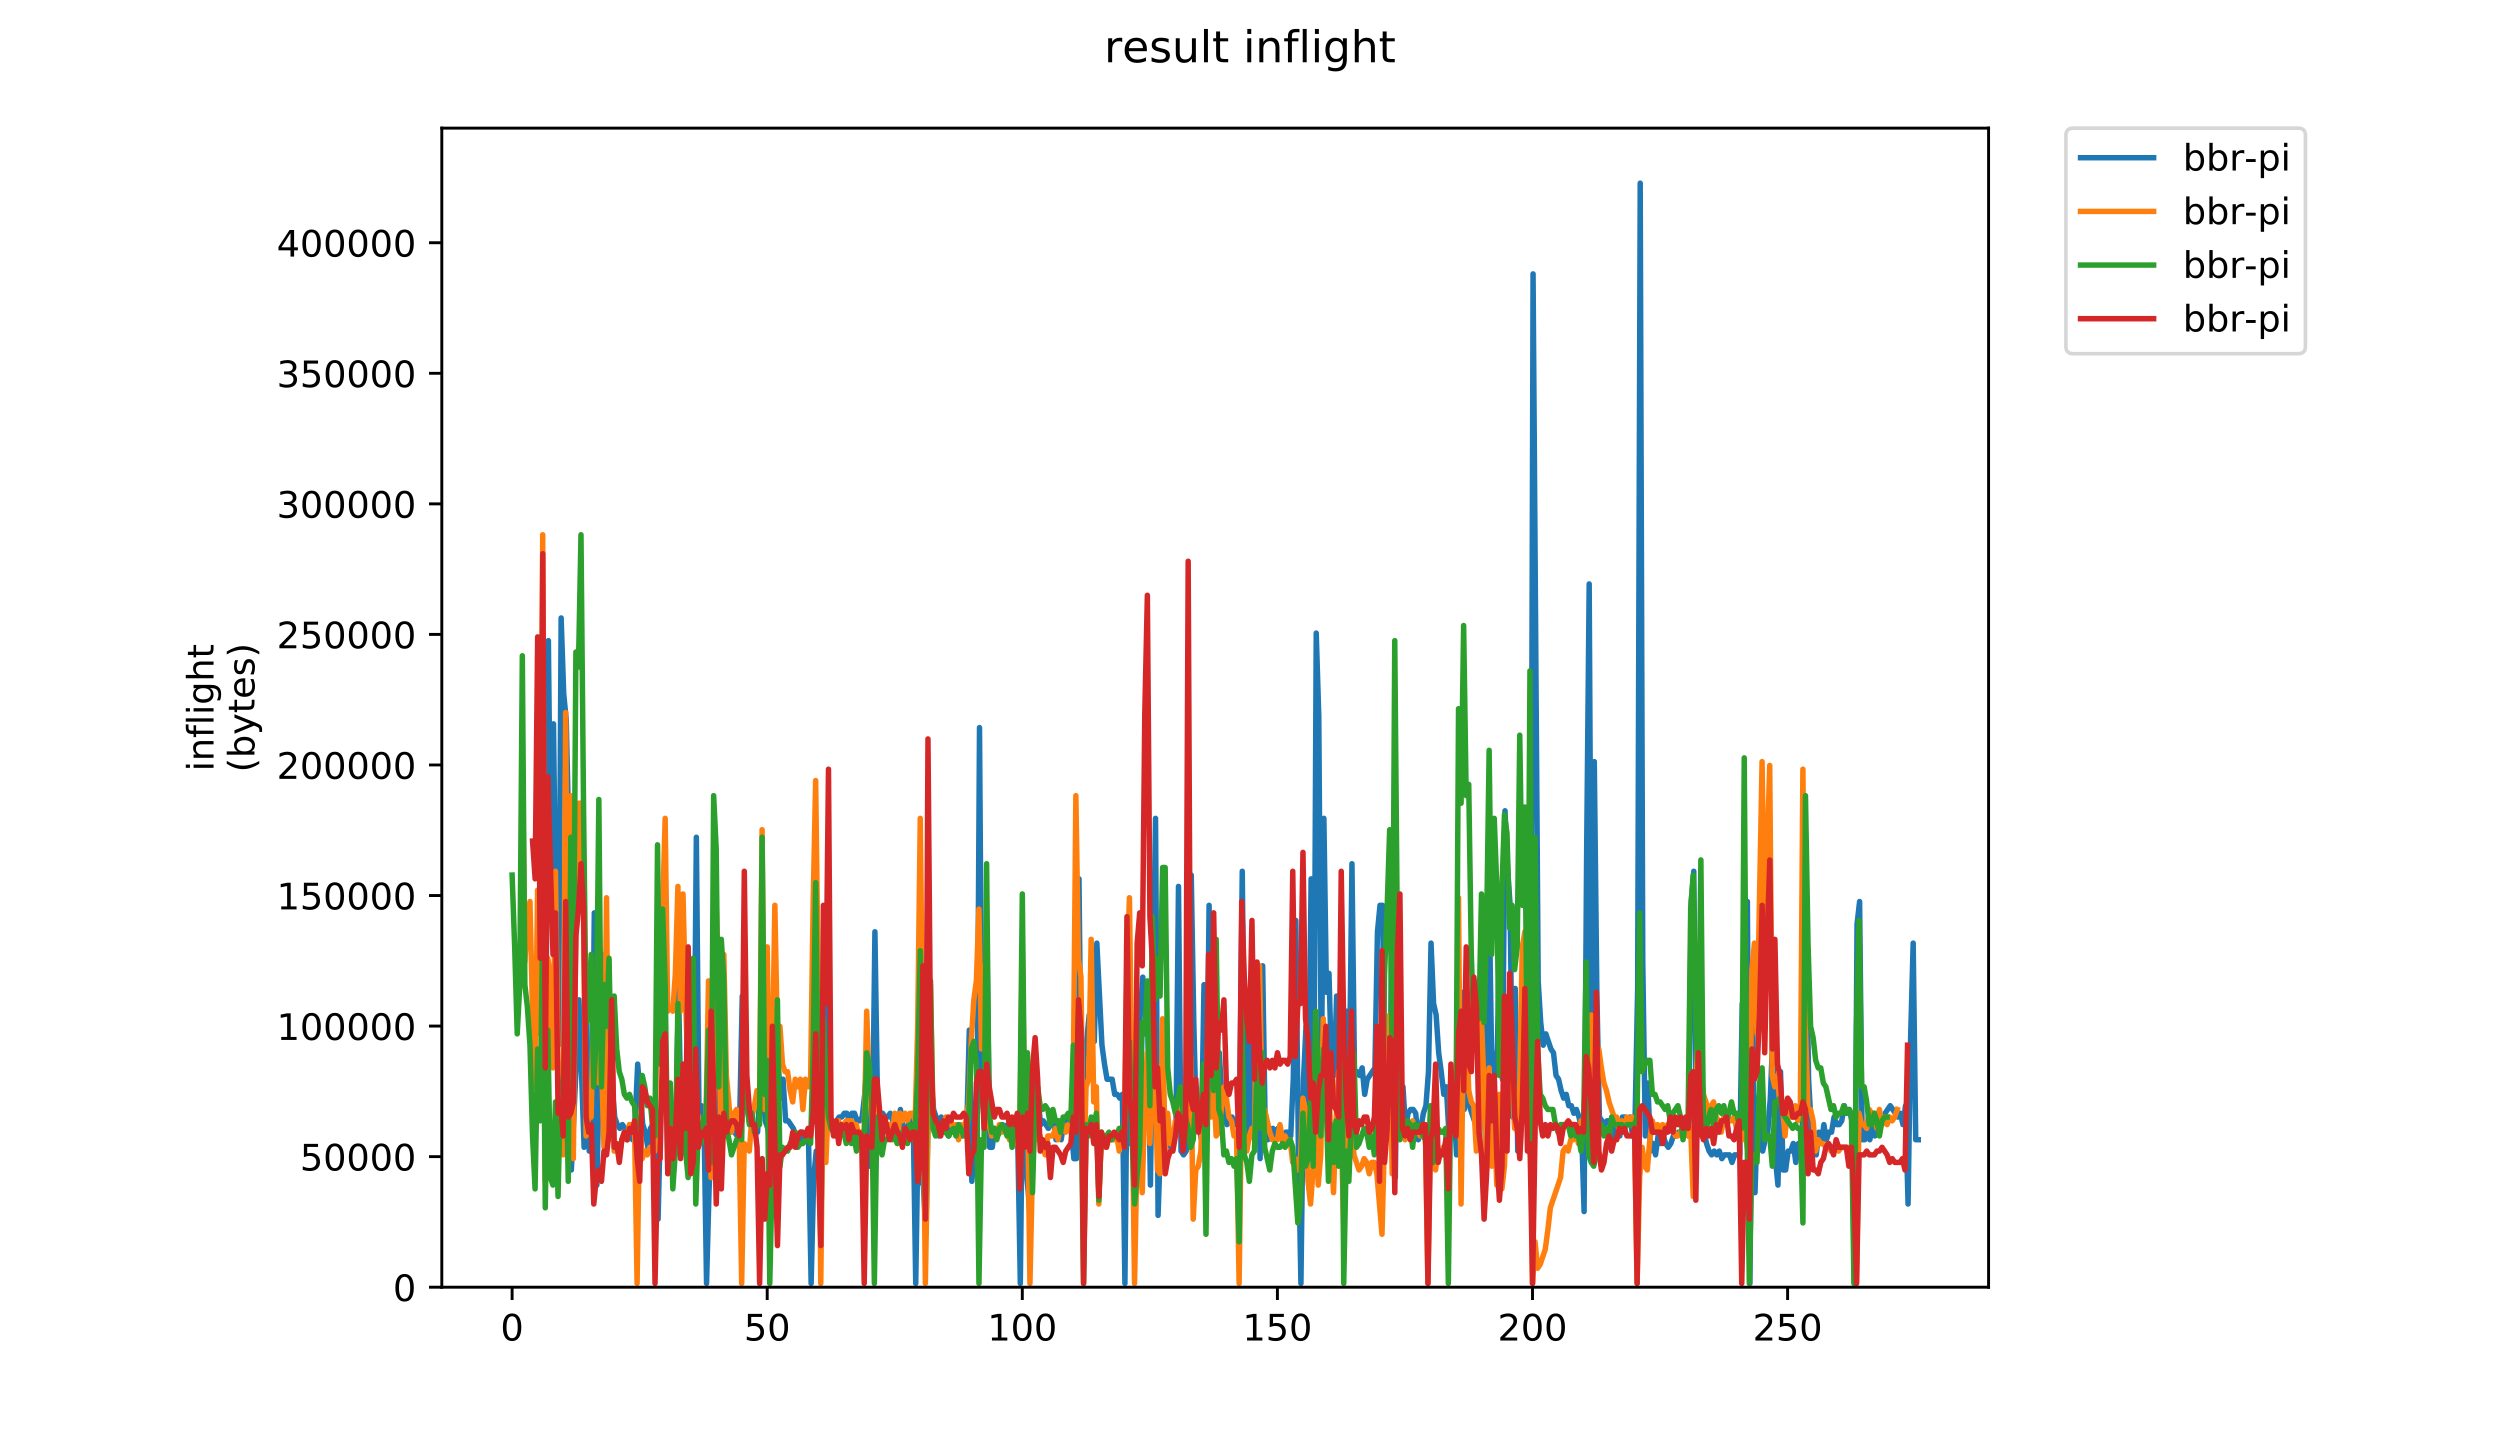 <?xml version="1.0" encoding="utf-8" standalone="no"?>
<!DOCTYPE svg PUBLIC "-//W3C//DTD SVG 1.1//EN"
  "http://www.w3.org/Graphics/SVG/1.1/DTD/svg11.dtd">
<!-- Created with matplotlib (https://matplotlib.org/) -->
<svg height="396pt" version="1.1" viewBox="0 0 684 396" width="684pt" xmlns="http://www.w3.org/2000/svg" xmlns:xlink="http://www.w3.org/1999/xlink">
 <defs>
  <style type="text/css">
*{stroke-linecap:butt;stroke-linejoin:round;}
  </style>
 </defs>
 <g id="figure_1">
  <g id="patch_1">
   <path d="M 0 396 
L 684 396 
L 684 0 
L 0 0 
z
" style="fill:#ffffff;"/>
  </g>
  <g id="axes_1">
   <g id="patch_2">
    <path d="M 120.879 352.174 
L 544.074 352.174 
L 544.074 35.062 
L 120.879 35.062 
z
" style="fill:#ffffff;"/>
   </g>
   <g id="matplotlib.axis_1">
    <g id="xtick_1">
     <g id="line2d_1">
      <defs>
       <path d="M 0 0 
L 0 3.5 
" id="m6fe6a25161" style="stroke:#000000;stroke-width:0.8;"/>
      </defs>
      <g>
       <use style="stroke:#000000;stroke-width:0.8;" x="140.112" xlink:href="#m6fe6a25161" y="352.174"/>
      </g>
     </g>
     <g id="text_1">
      <!-- 0 -->
      <defs>
       <path d="M 31.781 66.406 
Q 24.172 66.406 20.328 58.906 
Q 16.5 51.422 16.5 36.375 
Q 16.5 21.391 20.328 13.891 
Q 24.172 6.391 31.781 6.391 
Q 39.453 6.391 43.281 13.891 
Q 47.125 21.391 47.125 36.375 
Q 47.125 51.422 43.281 58.906 
Q 39.453 66.406 31.781 66.406 
z
M 31.781 74.219 
Q 44.047 74.219 50.516 64.516 
Q 56.984 54.828 56.984 36.375 
Q 56.984 17.969 50.516 8.266 
Q 44.047 -1.422 31.781 -1.422 
Q 19.531 -1.422 13.062 8.266 
Q 6.594 17.969 6.594 36.375 
Q 6.594 54.828 13.062 64.516 
Q 19.531 74.219 31.781 74.219 
z
" id="DejaVuSans-48"/>
      </defs>
      <g transform="translate(136.931 366.773)scale(0.1 -0.1)">
       <use xlink:href="#DejaVuSans-48"/>
      </g>
     </g>
    </g>
    <g id="xtick_2">
     <g id="line2d_2">
      <g>
       <use style="stroke:#000000;stroke-width:0.8;" x="209.907" xlink:href="#m6fe6a25161" y="352.174"/>
      </g>
     </g>
     <g id="text_2">
      <!-- 50 -->
      <defs>
       <path d="M 10.797 72.906 
L 49.516 72.906 
L 49.516 64.594 
L 19.828 64.594 
L 19.828 46.734 
Q 21.969 47.469 24.109 47.828 
Q 26.266 48.188 28.422 48.188 
Q 40.625 48.188 47.75 41.5 
Q 54.891 34.812 54.891 23.391 
Q 54.891 11.625 47.562 5.094 
Q 40.234 -1.422 26.906 -1.422 
Q 22.312 -1.422 17.547 -0.641 
Q 12.797 0.141 7.719 1.703 
L 7.719 11.625 
Q 12.109 9.234 16.797 8.062 
Q 21.484 6.891 26.703 6.891 
Q 35.156 6.891 40.078 11.328 
Q 45.016 15.766 45.016 23.391 
Q 45.016 31 40.078 35.438 
Q 35.156 39.891 26.703 39.891 
Q 22.75 39.891 18.812 39.016 
Q 14.891 38.141 10.797 36.281 
z
" id="DejaVuSans-53"/>
      </defs>
      <g transform="translate(203.545 366.773)scale(0.1 -0.1)">
       <use xlink:href="#DejaVuSans-53"/>
       <use x="63.623" xlink:href="#DejaVuSans-48"/>
      </g>
     </g>
    </g>
    <g id="xtick_3">
     <g id="line2d_3">
      <g>
       <use style="stroke:#000000;stroke-width:0.8;" x="279.702" xlink:href="#m6fe6a25161" y="352.174"/>
      </g>
     </g>
     <g id="text_3">
      <!-- 100 -->
      <defs>
       <path d="M 12.406 8.297 
L 28.516 8.297 
L 28.516 63.922 
L 10.984 60.406 
L 10.984 69.391 
L 28.422 72.906 
L 38.281 72.906 
L 38.281 8.297 
L 54.391 8.297 
L 54.391 0 
L 12.406 0 
z
" id="DejaVuSans-49"/>
      </defs>
      <g transform="translate(270.158 366.773)scale(0.1 -0.1)">
       <use xlink:href="#DejaVuSans-49"/>
       <use x="63.623" xlink:href="#DejaVuSans-48"/>
       <use x="127.246" xlink:href="#DejaVuSans-48"/>
      </g>
     </g>
    </g>
    <g id="xtick_4">
     <g id="line2d_4">
      <g>
       <use style="stroke:#000000;stroke-width:0.8;" x="349.497" xlink:href="#m6fe6a25161" y="352.174"/>
      </g>
     </g>
     <g id="text_4">
      <!-- 150 -->
      <g transform="translate(339.953 366.773)scale(0.1 -0.1)">
       <use xlink:href="#DejaVuSans-49"/>
       <use x="63.623" xlink:href="#DejaVuSans-53"/>
       <use x="127.246" xlink:href="#DejaVuSans-48"/>
      </g>
     </g>
    </g>
    <g id="xtick_5">
     <g id="line2d_5">
      <g>
       <use style="stroke:#000000;stroke-width:0.8;" x="419.292" xlink:href="#m6fe6a25161" y="352.174"/>
      </g>
     </g>
     <g id="text_5">
      <!-- 200 -->
      <defs>
       <path d="M 19.188 8.297 
L 53.609 8.297 
L 53.609 0 
L 7.328 0 
L 7.328 8.297 
Q 12.938 14.109 22.625 23.891 
Q 32.328 33.688 34.812 36.531 
Q 39.547 41.844 41.422 45.531 
Q 43.312 49.219 43.312 52.781 
Q 43.312 58.594 39.234 62.25 
Q 35.156 65.922 28.609 65.922 
Q 23.969 65.922 18.812 64.312 
Q 13.672 62.703 7.812 59.422 
L 7.812 69.391 
Q 13.766 71.781 18.938 73 
Q 24.125 74.219 28.422 74.219 
Q 39.75 74.219 46.484 68.547 
Q 53.219 62.891 53.219 53.422 
Q 53.219 48.922 51.531 44.891 
Q 49.859 40.875 45.406 35.406 
Q 44.188 33.984 37.641 27.219 
Q 31.109 20.453 19.188 8.297 
z
" id="DejaVuSans-50"/>
      </defs>
      <g transform="translate(409.748 366.773)scale(0.1 -0.1)">
       <use xlink:href="#DejaVuSans-50"/>
       <use x="63.623" xlink:href="#DejaVuSans-48"/>
       <use x="127.246" xlink:href="#DejaVuSans-48"/>
      </g>
     </g>
    </g>
    <g id="xtick_6">
     <g id="line2d_6">
      <g>
       <use style="stroke:#000000;stroke-width:0.8;" x="489.087" xlink:href="#m6fe6a25161" y="352.174"/>
      </g>
     </g>
     <g id="text_6">
      <!-- 250 -->
      <g transform="translate(479.544 366.773)scale(0.1 -0.1)">
       <use xlink:href="#DejaVuSans-50"/>
       <use x="63.623" xlink:href="#DejaVuSans-53"/>
       <use x="127.246" xlink:href="#DejaVuSans-48"/>
      </g>
     </g>
    </g>
   </g>
   <g id="matplotlib.axis_2">
    <g id="ytick_1">
     <g id="line2d_7">
      <defs>
       <path d="M 0 0 
L -3.5 0 
" id="m94013be657" style="stroke:#000000;stroke-width:0.8;"/>
      </defs>
      <g>
       <use style="stroke:#000000;stroke-width:0.8;" x="120.879" xlink:href="#m94013be657" y="352.174"/>
      </g>
     </g>
     <g id="text_7">
      <!-- 0 -->
      <g transform="translate(107.516 355.973)scale(0.1 -0.1)">
       <use xlink:href="#DejaVuSans-48"/>
      </g>
     </g>
    </g>
    <g id="ytick_2">
     <g id="line2d_8">
      <g>
       <use style="stroke:#000000;stroke-width:0.8;" x="120.879" xlink:href="#m94013be657" y="316.454"/>
      </g>
     </g>
     <g id="text_8">
      <!-- 50000 -->
      <g transform="translate(82.066 320.253)scale(0.1 -0.1)">
       <use xlink:href="#DejaVuSans-53"/>
       <use x="63.623" xlink:href="#DejaVuSans-48"/>
       <use x="127.246" xlink:href="#DejaVuSans-48"/>
       <use x="190.869" xlink:href="#DejaVuSans-48"/>
       <use x="254.492" xlink:href="#DejaVuSans-48"/>
      </g>
     </g>
    </g>
    <g id="ytick_3">
     <g id="line2d_9">
      <g>
       <use style="stroke:#000000;stroke-width:0.8;" x="120.879" xlink:href="#m94013be657" y="280.734"/>
      </g>
     </g>
     <g id="text_9">
      <!-- 100000 -->
      <g transform="translate(75.704 284.533)scale(0.1 -0.1)">
       <use xlink:href="#DejaVuSans-49"/>
       <use x="63.623" xlink:href="#DejaVuSans-48"/>
       <use x="127.246" xlink:href="#DejaVuSans-48"/>
       <use x="190.869" xlink:href="#DejaVuSans-48"/>
       <use x="254.492" xlink:href="#DejaVuSans-48"/>
       <use x="318.115" xlink:href="#DejaVuSans-48"/>
      </g>
     </g>
    </g>
    <g id="ytick_4">
     <g id="line2d_10">
      <g>
       <use style="stroke:#000000;stroke-width:0.8;" x="120.879" xlink:href="#m94013be657" y="245.014"/>
      </g>
     </g>
     <g id="text_10">
      <!-- 150000 -->
      <g transform="translate(75.704 248.813)scale(0.1 -0.1)">
       <use xlink:href="#DejaVuSans-49"/>
       <use x="63.623" xlink:href="#DejaVuSans-53"/>
       <use x="127.246" xlink:href="#DejaVuSans-48"/>
       <use x="190.869" xlink:href="#DejaVuSans-48"/>
       <use x="254.492" xlink:href="#DejaVuSans-48"/>
       <use x="318.115" xlink:href="#DejaVuSans-48"/>
      </g>
     </g>
    </g>
    <g id="ytick_5">
     <g id="line2d_11">
      <g>
       <use style="stroke:#000000;stroke-width:0.8;" x="120.879" xlink:href="#m94013be657" y="209.294"/>
      </g>
     </g>
     <g id="text_11">
      <!-- 200000 -->
      <g transform="translate(75.704 213.093)scale(0.1 -0.1)">
       <use xlink:href="#DejaVuSans-50"/>
       <use x="63.623" xlink:href="#DejaVuSans-48"/>
       <use x="127.246" xlink:href="#DejaVuSans-48"/>
       <use x="190.869" xlink:href="#DejaVuSans-48"/>
       <use x="254.492" xlink:href="#DejaVuSans-48"/>
       <use x="318.115" xlink:href="#DejaVuSans-48"/>
      </g>
     </g>
    </g>
    <g id="ytick_6">
     <g id="line2d_12">
      <g>
       <use style="stroke:#000000;stroke-width:0.8;" x="120.879" xlink:href="#m94013be657" y="173.574"/>
      </g>
     </g>
     <g id="text_12">
      <!-- 250000 -->
      <g transform="translate(75.704 177.373)scale(0.1 -0.1)">
       <use xlink:href="#DejaVuSans-50"/>
       <use x="63.623" xlink:href="#DejaVuSans-53"/>
       <use x="127.246" xlink:href="#DejaVuSans-48"/>
       <use x="190.869" xlink:href="#DejaVuSans-48"/>
       <use x="254.492" xlink:href="#DejaVuSans-48"/>
       <use x="318.115" xlink:href="#DejaVuSans-48"/>
      </g>
     </g>
    </g>
    <g id="ytick_7">
     <g id="line2d_13">
      <g>
       <use style="stroke:#000000;stroke-width:0.8;" x="120.879" xlink:href="#m94013be657" y="137.854"/>
      </g>
     </g>
     <g id="text_13">
      <!-- 300000 -->
      <defs>
       <path d="M 40.578 39.312 
Q 47.656 37.797 51.625 33 
Q 55.609 28.219 55.609 21.188 
Q 55.609 10.406 48.188 4.484 
Q 40.766 -1.422 27.094 -1.422 
Q 22.516 -1.422 17.656 -0.516 
Q 12.797 0.391 7.625 2.203 
L 7.625 11.719 
Q 11.719 9.328 16.594 8.109 
Q 21.484 6.891 26.812 6.891 
Q 36.078 6.891 40.938 10.547 
Q 45.797 14.203 45.797 21.188 
Q 45.797 27.641 41.281 31.266 
Q 36.766 34.906 28.719 34.906 
L 20.219 34.906 
L 20.219 43.016 
L 29.109 43.016 
Q 36.375 43.016 40.234 45.922 
Q 44.094 48.828 44.094 54.297 
Q 44.094 59.906 40.109 62.906 
Q 36.141 65.922 28.719 65.922 
Q 24.656 65.922 20.016 65.031 
Q 15.375 64.156 9.812 62.312 
L 9.812 71.094 
Q 15.438 72.656 20.344 73.438 
Q 25.25 74.219 29.594 74.219 
Q 40.828 74.219 47.359 69.109 
Q 53.906 64.016 53.906 55.328 
Q 53.906 49.266 50.438 45.094 
Q 46.969 40.922 40.578 39.312 
z
" id="DejaVuSans-51"/>
      </defs>
      <g transform="translate(75.704 141.653)scale(0.1 -0.1)">
       <use xlink:href="#DejaVuSans-51"/>
       <use x="63.623" xlink:href="#DejaVuSans-48"/>
       <use x="127.246" xlink:href="#DejaVuSans-48"/>
       <use x="190.869" xlink:href="#DejaVuSans-48"/>
       <use x="254.492" xlink:href="#DejaVuSans-48"/>
       <use x="318.115" xlink:href="#DejaVuSans-48"/>
      </g>
     </g>
    </g>
    <g id="ytick_8">
     <g id="line2d_14">
      <g>
       <use style="stroke:#000000;stroke-width:0.8;" x="120.879" xlink:href="#m94013be657" y="102.134"/>
      </g>
     </g>
     <g id="text_14">
      <!-- 350000 -->
      <g transform="translate(75.704 105.933)scale(0.1 -0.1)">
       <use xlink:href="#DejaVuSans-51"/>
       <use x="63.623" xlink:href="#DejaVuSans-53"/>
       <use x="127.246" xlink:href="#DejaVuSans-48"/>
       <use x="190.869" xlink:href="#DejaVuSans-48"/>
       <use x="254.492" xlink:href="#DejaVuSans-48"/>
       <use x="318.115" xlink:href="#DejaVuSans-48"/>
      </g>
     </g>
    </g>
    <g id="ytick_9">
     <g id="line2d_15">
      <g>
       <use style="stroke:#000000;stroke-width:0.8;" x="120.879" xlink:href="#m94013be657" y="66.414"/>
      </g>
     </g>
     <g id="text_15">
      <!-- 400000 -->
      <defs>
       <path d="M 37.797 64.312 
L 12.891 25.391 
L 37.797 25.391 
z
M 35.203 72.906 
L 47.609 72.906 
L 47.609 25.391 
L 58.016 25.391 
L 58.016 17.188 
L 47.609 17.188 
L 47.609 0 
L 37.797 0 
L 37.797 17.188 
L 4.891 17.188 
L 4.891 26.703 
z
" id="DejaVuSans-52"/>
      </defs>
      <g transform="translate(75.704 70.213)scale(0.1 -0.1)">
       <use xlink:href="#DejaVuSans-52"/>
       <use x="63.623" xlink:href="#DejaVuSans-48"/>
       <use x="127.246" xlink:href="#DejaVuSans-48"/>
       <use x="190.869" xlink:href="#DejaVuSans-48"/>
       <use x="254.492" xlink:href="#DejaVuSans-48"/>
       <use x="318.115" xlink:href="#DejaVuSans-48"/>
      </g>
     </g>
    </g>
    <g id="text_16">
     <!-- inflight -->
     <defs>
      <path d="M 9.422 54.688 
L 18.406 54.688 
L 18.406 0 
L 9.422 0 
z
M 9.422 75.984 
L 18.406 75.984 
L 18.406 64.594 
L 9.422 64.594 
z
" id="DejaVuSans-105"/>
      <path d="M 54.891 33.016 
L 54.891 0 
L 45.906 0 
L 45.906 32.719 
Q 45.906 40.484 42.875 44.328 
Q 39.844 48.188 33.797 48.188 
Q 26.516 48.188 22.312 43.547 
Q 18.109 38.922 18.109 30.906 
L 18.109 0 
L 9.078 0 
L 9.078 54.688 
L 18.109 54.688 
L 18.109 46.188 
Q 21.344 51.125 25.703 53.562 
Q 30.078 56 35.797 56 
Q 45.219 56 50.047 50.172 
Q 54.891 44.344 54.891 33.016 
z
" id="DejaVuSans-110"/>
      <path d="M 37.109 75.984 
L 37.109 68.5 
L 28.516 68.5 
Q 23.688 68.5 21.797 66.547 
Q 19.922 64.594 19.922 59.516 
L 19.922 54.688 
L 34.719 54.688 
L 34.719 47.703 
L 19.922 47.703 
L 19.922 0 
L 10.891 0 
L 10.891 47.703 
L 2.297 47.703 
L 2.297 54.688 
L 10.891 54.688 
L 10.891 58.5 
Q 10.891 67.625 15.141 71.797 
Q 19.391 75.984 28.609 75.984 
z
" id="DejaVuSans-102"/>
      <path d="M 9.422 75.984 
L 18.406 75.984 
L 18.406 0 
L 9.422 0 
z
" id="DejaVuSans-108"/>
      <path d="M 45.406 27.984 
Q 45.406 37.75 41.375 43.109 
Q 37.359 48.484 30.078 48.484 
Q 22.859 48.484 18.828 43.109 
Q 14.797 37.75 14.797 27.984 
Q 14.797 18.266 18.828 12.891 
Q 22.859 7.516 30.078 7.516 
Q 37.359 7.516 41.375 12.891 
Q 45.406 18.266 45.406 27.984 
z
M 54.391 6.781 
Q 54.391 -7.172 48.188 -13.984 
Q 42 -20.797 29.203 -20.797 
Q 24.469 -20.797 20.266 -20.094 
Q 16.062 -19.391 12.109 -17.922 
L 12.109 -9.188 
Q 16.062 -11.328 19.922 -12.344 
Q 23.781 -13.375 27.781 -13.375 
Q 36.625 -13.375 41.016 -8.766 
Q 45.406 -4.156 45.406 5.172 
L 45.406 9.625 
Q 42.625 4.781 38.281 2.391 
Q 33.938 0 27.875 0 
Q 17.828 0 11.672 7.656 
Q 5.516 15.328 5.516 27.984 
Q 5.516 40.672 11.672 48.328 
Q 17.828 56 27.875 56 
Q 33.938 56 38.281 53.609 
Q 42.625 51.219 45.406 46.391 
L 45.406 54.688 
L 54.391 54.688 
z
" id="DejaVuSans-103"/>
      <path d="M 54.891 33.016 
L 54.891 0 
L 45.906 0 
L 45.906 32.719 
Q 45.906 40.484 42.875 44.328 
Q 39.844 48.188 33.797 48.188 
Q 26.516 48.188 22.312 43.547 
Q 18.109 38.922 18.109 30.906 
L 18.109 0 
L 9.078 0 
L 9.078 75.984 
L 18.109 75.984 
L 18.109 46.188 
Q 21.344 51.125 25.703 53.562 
Q 30.078 56 35.797 56 
Q 45.219 56 50.047 50.172 
Q 54.891 44.344 54.891 33.016 
z
" id="DejaVuSans-104"/>
      <path d="M 18.312 70.219 
L 18.312 54.688 
L 36.812 54.688 
L 36.812 47.703 
L 18.312 47.703 
L 18.312 18.016 
Q 18.312 11.328 20.141 9.422 
Q 21.969 7.516 27.594 7.516 
L 36.812 7.516 
L 36.812 0 
L 27.594 0 
Q 17.188 0 13.234 3.875 
Q 9.281 7.766 9.281 18.016 
L 9.281 47.703 
L 2.688 47.703 
L 2.688 54.688 
L 9.281 54.688 
L 9.281 70.219 
z
" id="DejaVuSans-116"/>
     </defs>
     <g transform="translate(58.426 211.018)rotate(-90)scale(0.1 -0.1)">
      <use xlink:href="#DejaVuSans-105"/>
      <use x="27.783" xlink:href="#DejaVuSans-110"/>
      <use x="91.162" xlink:href="#DejaVuSans-102"/>
      <use x="126.367" xlink:href="#DejaVuSans-108"/>
      <use x="154.15" xlink:href="#DejaVuSans-105"/>
      <use x="181.934" xlink:href="#DejaVuSans-103"/>
      <use x="245.41" xlink:href="#DejaVuSans-104"/>
      <use x="308.789" xlink:href="#DejaVuSans-116"/>
     </g>
     <!-- (bytes) -->
     <defs>
      <path d="M 31 75.875 
Q 24.469 64.656 21.281 53.656 
Q 18.109 42.672 18.109 31.391 
Q 18.109 20.125 21.312 9.062 
Q 24.516 -2 31 -13.188 
L 23.188 -13.188 
Q 15.875 -1.703 12.234 9.375 
Q 8.594 20.453 8.594 31.391 
Q 8.594 42.281 12.203 53.312 
Q 15.828 64.359 23.188 75.875 
z
" id="DejaVuSans-40"/>
      <path d="M 48.688 27.297 
Q 48.688 37.203 44.609 42.844 
Q 40.531 48.484 33.406 48.484 
Q 26.266 48.484 22.188 42.844 
Q 18.109 37.203 18.109 27.297 
Q 18.109 17.391 22.188 11.75 
Q 26.266 6.109 33.406 6.109 
Q 40.531 6.109 44.609 11.75 
Q 48.688 17.391 48.688 27.297 
z
M 18.109 46.391 
Q 20.953 51.266 25.266 53.625 
Q 29.594 56 35.594 56 
Q 45.562 56 51.781 48.094 
Q 58.016 40.188 58.016 27.297 
Q 58.016 14.406 51.781 6.484 
Q 45.562 -1.422 35.594 -1.422 
Q 29.594 -1.422 25.266 0.953 
Q 20.953 3.328 18.109 8.203 
L 18.109 0 
L 9.078 0 
L 9.078 75.984 
L 18.109 75.984 
z
" id="DejaVuSans-98"/>
      <path d="M 32.172 -5.078 
Q 28.375 -14.844 24.75 -17.812 
Q 21.141 -20.797 15.094 -20.797 
L 7.906 -20.797 
L 7.906 -13.281 
L 13.188 -13.281 
Q 16.891 -13.281 18.938 -11.516 
Q 21 -9.766 23.484 -3.219 
L 25.094 0.875 
L 2.984 54.688 
L 12.5 54.688 
L 29.594 11.922 
L 46.688 54.688 
L 56.203 54.688 
z
" id="DejaVuSans-121"/>
      <path d="M 56.203 29.594 
L 56.203 25.203 
L 14.891 25.203 
Q 15.484 15.922 20.484 11.062 
Q 25.484 6.203 34.422 6.203 
Q 39.594 6.203 44.453 7.469 
Q 49.312 8.734 54.109 11.281 
L 54.109 2.781 
Q 49.266 0.734 44.188 -0.344 
Q 39.109 -1.422 33.891 -1.422 
Q 20.797 -1.422 13.156 6.188 
Q 5.516 13.812 5.516 26.812 
Q 5.516 40.234 12.766 48.109 
Q 20.016 56 32.328 56 
Q 43.359 56 49.781 48.891 
Q 56.203 41.797 56.203 29.594 
z
M 47.219 32.234 
Q 47.125 39.594 43.094 43.984 
Q 39.062 48.391 32.422 48.391 
Q 24.906 48.391 20.391 44.141 
Q 15.875 39.891 15.188 32.172 
z
" id="DejaVuSans-101"/>
      <path d="M 44.281 53.078 
L 44.281 44.578 
Q 40.484 46.531 36.375 47.5 
Q 32.281 48.484 27.875 48.484 
Q 21.188 48.484 17.844 46.438 
Q 14.5 44.391 14.5 40.281 
Q 14.5 37.156 16.891 35.375 
Q 19.281 33.594 26.516 31.984 
L 29.594 31.297 
Q 39.156 29.25 43.188 25.516 
Q 47.219 21.781 47.219 15.094 
Q 47.219 7.469 41.188 3.016 
Q 35.156 -1.422 24.609 -1.422 
Q 20.219 -1.422 15.453 -0.562 
Q 10.688 0.297 5.422 2 
L 5.422 11.281 
Q 10.406 8.688 15.234 7.391 
Q 20.062 6.109 24.812 6.109 
Q 31.156 6.109 34.562 8.281 
Q 37.984 10.453 37.984 14.406 
Q 37.984 18.062 35.516 20.016 
Q 33.062 21.969 24.703 23.781 
L 21.578 24.516 
Q 13.234 26.266 9.516 29.906 
Q 5.812 33.547 5.812 39.891 
Q 5.812 47.609 11.281 51.797 
Q 16.75 56 26.812 56 
Q 31.781 56 36.172 55.266 
Q 40.578 54.547 44.281 53.078 
z
" id="DejaVuSans-115"/>
      <path d="M 8.016 75.875 
L 15.828 75.875 
Q 23.141 64.359 26.781 53.312 
Q 30.422 42.281 30.422 31.391 
Q 30.422 20.453 26.781 9.375 
Q 23.141 -1.703 15.828 -13.188 
L 8.016 -13.188 
Q 14.5 -2 17.703 9.062 
Q 20.906 20.125 20.906 31.391 
Q 20.906 42.672 17.703 53.656 
Q 14.5 64.656 8.016 75.875 
z
" id="DejaVuSans-41"/>
     </defs>
     <g transform="translate(69.624 211.295)rotate(-90)scale(0.1 -0.1)">
      <use xlink:href="#DejaVuSans-40"/>
      <use x="39.014" xlink:href="#DejaVuSans-98"/>
      <use x="102.49" xlink:href="#DejaVuSans-121"/>
      <use x="161.67" xlink:href="#DejaVuSans-116"/>
      <use x="200.879" xlink:href="#DejaVuSans-101"/>
      <use x="262.402" xlink:href="#DejaVuSans-115"/>
      <use x="314.502" xlink:href="#DejaVuSans-41"/>
     </g>
    </g>
   </g>
   <g id="line2d_16">
    <path clip-path="url(#p7f3b2f03f3)" d="M 148.642 178.386 
L 149.34 280.797 
L 150.038 175.283 
L 150.736 242.522 
L 151.434 198.041 
L 152.132 255.97 
L 152.83 285.969 
L 153.528 169.076 
L 154.226 189.765 
L 154.924 197.006 
L 155.622 228.04 
L 156.32 320.106 
L 157.716 290.107 
L 158.414 273.556 
L 159.81 313.899 
L 160.507 276.659 
L 161.205 314.934 
L 161.903 314.934 
L 162.601 249.763 
L 163.299 324.244 
L 164.695 261.142 
L 165.393 310.796 
L 166.091 308.727 
L 166.789 307.693 
L 167.487 297.348 
L 168.185 305.624 
L 168.883 307.693 
L 169.581 308.727 
L 170.279 307.693 
L 170.977 308.727 
L 171.675 311.83 
L 172.373 308.727 
L 173.071 311.83 
L 173.769 306.658 
L 174.466 291.141 
L 175.862 307.693 
L 176.56 309.762 
L 177.258 313.899 
L 177.956 308.727 
L 178.654 307.693 
L 179.352 319.072 
L 180.05 333.554 
L 180.748 304.589 
L 181.446 292.176 
L 182.842 308.727 
L 183.54 307.693 
L 184.238 313.899 
L 184.936 309.762 
L 185.634 270.452 
L 186.332 306.658 
L 187.03 301.486 
L 188.425 305.624 
L 189.123 290.107 
L 189.821 308.727 
L 190.519 229.074 
L 191.217 302.52 
L 191.915 302.52 
L 192.613 306.658 
L 193.311 351.14 
L 194.009 325.278 
L 194.707 310.796 
L 195.405 293.21 
L 196.103 318.037 
L 196.801 303.555 
L 197.499 266.315 
L 198.197 301.486 
L 198.895 310.796 
L 200.291 306.658 
L 200.989 309.762 
L 201.687 310.796 
L 202.385 305.624 
L 203.082 272.521 
L 203.78 301.486 
L 204.478 303.555 
L 205.176 307.693 
L 205.874 307.693 
L 206.572 309.762 
L 207.27 309.762 
L 207.968 298.383 
L 208.666 296.314 
L 209.364 306.658 
L 210.062 308.727 
L 210.76 312.865 
L 211.458 310.796 
L 212.156 280.797 
L 213.552 300.452 
L 214.25 295.279 
L 214.948 306.658 
L 215.646 306.658 
L 217.041 308.727 
L 218.437 312.865 
L 219.135 309.762 
L 219.833 311.83 
L 220.531 311.83 
L 221.229 312.865 
L 221.927 351.14 
L 222.625 322.175 
L 223.323 314.934 
L 224.021 320.106 
L 224.719 328.382 
L 226.115 258.039 
L 226.813 307.693 
L 228.209 307.693 
L 229.605 305.624 
L 230.303 305.624 
L 231 304.589 
L 231.698 304.589 
L 232.396 306.658 
L 233.094 304.589 
L 233.792 304.589 
L 234.49 306.658 
L 235.188 306.658 
L 235.886 305.624 
L 236.584 299.417 
L 237.282 290.107 
L 237.98 319.072 
L 238.678 312.865 
L 239.376 254.936 
L 240.074 300.452 
L 240.772 305.624 
L 241.47 304.589 
L 242.168 305.624 
L 242.866 305.624 
L 243.564 304.589 
L 244.262 306.658 
L 244.96 306.658 
L 245.657 307.693 
L 246.355 303.555 
L 247.053 308.727 
L 247.751 310.796 
L 248.449 307.693 
L 249.147 305.624 
L 249.845 305.624 
L 250.543 351.14 
L 251.241 306.658 
L 251.939 323.209 
L 252.637 324.244 
L 253.335 337.692 
L 254.033 298.383 
L 254.731 296.314 
L 255.429 303.555 
L 256.127 305.624 
L 256.825 310.796 
L 257.523 305.624 
L 258.221 307.693 
L 258.919 307.693 
L 259.616 310.796 
L 260.314 307.693 
L 261.012 308.727 
L 262.408 308.727 
L 263.106 310.796 
L 263.804 308.727 
L 264.502 308.727 
L 265.2 281.831 
L 265.898 323.209 
L 266.596 313.899 
L 267.294 314.934 
L 267.992 199.075 
L 268.69 299.417 
L 269.388 307.693 
L 270.086 263.211 
L 270.784 313.899 
L 271.482 313.899 
L 272.18 308.727 
L 272.878 310.796 
L 273.575 309.762 
L 274.273 307.693 
L 274.971 308.727 
L 275.669 307.693 
L 276.367 309.762 
L 277.763 307.693 
L 278.461 311.83 
L 279.159 351.14 
L 279.857 287.004 
L 280.555 318.037 
L 281.253 325.278 
L 281.951 334.588 
L 282.649 295.279 
L 284.045 301.486 
L 284.743 307.693 
L 285.441 306.658 
L 286.837 308.727 
L 287.535 306.658 
L 288.232 306.658 
L 288.93 311.83 
L 289.628 306.658 
L 290.326 311.83 
L 291.024 307.693 
L 291.722 306.658 
L 292.42 307.693 
L 293.118 309.762 
L 293.816 317.003 
L 294.514 317.003 
L 295.212 240.453 
L 295.91 306.658 
L 296.608 289.073 
L 297.306 284.935 
L 298.004 277.694 
L 298.702 281.831 
L 299.4 284.935 
L 300.098 258.039 
L 301.494 285.969 
L 302.191 291.141 
L 302.889 295.279 
L 304.285 295.279 
L 304.983 299.417 
L 305.681 299.417 
L 306.379 300.452 
L 307.077 299.417 
L 307.775 351.14 
L 308.473 280.797 
L 309.171 312.865 
L 309.869 308.727 
L 310.567 322.175 
L 311.265 292.176 
L 311.963 277.694 
L 312.661 267.349 
L 313.359 276.659 
L 314.057 282.866 
L 314.755 324.244 
L 316.15 223.902 
L 316.848 332.52 
L 317.546 311.83 
L 318.244 303.555 
L 318.942 308.727 
L 319.64 312.865 
L 320.338 313.899 
L 321.036 309.762 
L 321.734 309.762 
L 322.432 242.522 
L 323.13 314.934 
L 323.828 315.968 
L 324.526 314.934 
L 325.224 311.83 
L 325.922 239.419 
L 326.62 279.762 
L 327.318 307.693 
L 328.016 307.693 
L 328.714 311.83 
L 329.412 269.418 
L 330.109 311.83 
L 330.807 247.694 
L 331.505 293.21 
L 332.203 292.176 
L 332.901 304.589 
L 333.599 288.038 
L 334.297 300.452 
L 334.995 305.624 
L 335.693 307.693 
L 337.089 305.624 
L 337.787 307.693 
L 338.485 307.693 
L 339.183 302.52 
L 339.881 238.384 
L 340.579 304.589 
L 341.277 310.796 
L 341.975 274.59 
L 342.673 309.762 
L 343.371 282.866 
L 344.069 283.9 
L 344.766 317.003 
L 345.464 264.246 
L 346.162 308.727 
L 346.86 311.83 
L 347.558 309.762 
L 348.256 308.727 
L 348.954 310.796 
L 349.652 308.727 
L 350.35 309.762 
L 351.048 312.865 
L 351.746 309.762 
L 352.444 309.762 
L 353.142 310.796 
L 353.84 295.279 
L 354.538 251.832 
L 355.236 313.899 
L 355.934 351.14 
L 356.632 295.279 
L 357.33 280.797 
L 358.028 302.52 
L 358.725 240.453 
L 359.423 313.899 
L 360.121 173.214 
L 360.819 195.972 
L 361.517 294.245 
L 362.215 223.902 
L 362.913 271.487 
L 363.611 266.315 
L 364.309 292.176 
L 365.007 294.245 
L 365.705 272.521 
L 366.403 287.004 
L 367.101 266.315 
L 367.799 294.245 
L 368.497 276.659 
L 369.195 295.279 
L 369.893 236.315 
L 370.591 293.21 
L 371.289 293.21 
L 371.987 294.245 
L 372.684 292.176 
L 373.382 299.417 
L 374.08 295.279 
L 376.174 292.176 
L 376.872 254.936 
L 377.57 247.694 
L 378.268 247.694 
L 378.966 303.555 
L 379.664 292.176 
L 380.362 290.107 
L 381.06 240.453 
L 381.758 322.175 
L 382.456 267.349 
L 383.154 302.52 
L 383.852 297.348 
L 384.55 308.727 
L 385.248 304.589 
L 385.946 303.555 
L 386.644 303.555 
L 387.341 304.589 
L 388.039 311.83 
L 388.737 308.727 
L 389.435 304.589 
L 390.133 302.52 
L 390.831 293.21 
L 391.529 258.039 
L 392.227 274.59 
L 392.925 277.694 
L 393.623 288.038 
L 394.321 293.21 
L 395.019 299.417 
L 395.717 297.348 
L 396.415 309.762 
L 397.113 309.762 
L 397.811 302.52 
L 398.509 315.968 
L 399.207 276.659 
L 399.905 271.487 
L 400.603 303.555 
L 401.3 291.141 
L 401.998 302.52 
L 404.092 308.727 
L 404.79 313.899 
L 405.488 284.935 
L 406.186 270.452 
L 406.884 295.279 
L 407.582 254.936 
L 408.28 300.452 
L 409.676 287.004 
L 410.374 250.798 
L 411.072 295.279 
L 411.77 221.833 
L 412.468 237.35 
L 413.166 247.694 
L 413.864 305.624 
L 414.562 270.452 
L 415.259 314.934 
L 415.957 312.865 
L 416.655 283.9 
L 417.353 280.797 
L 418.051 265.28 
L 418.749 315.968 
L 419.447 74.941 
L 420.843 268.383 
L 421.541 279.762 
L 422.239 285.969 
L 422.937 282.866 
L 424.333 287.004 
L 425.031 288.038 
L 425.729 294.245 
L 426.427 295.279 
L 427.125 298.383 
L 427.823 300.452 
L 428.521 299.417 
L 429.219 302.52 
L 429.916 302.52 
L 430.614 304.589 
L 431.312 303.555 
L 432.01 305.624 
L 432.708 308.727 
L 433.406 331.485 
L 434.104 233.212 
L 434.802 159.766 
L 435.5 290.107 
L 436.198 208.385 
L 436.896 271.487 
L 437.594 305.624 
L 438.99 307.693 
L 439.688 306.658 
L 440.386 306.658 
L 441.084 311.83 
L 441.782 307.693 
L 442.48 308.727 
L 443.178 310.796 
L 443.875 305.624 
L 444.573 305.624 
L 445.271 307.693 
L 445.969 305.624 
L 446.667 310.796 
L 447.365 305.624 
L 448.063 270.452 
L 448.761 50.114 
L 449.459 263.211 
L 450.157 310.796 
L 450.855 296.314 
L 451.553 314.934 
L 452.251 312.865 
L 452.949 315.968 
L 453.647 310.796 
L 454.345 312.865 
L 455.043 310.796 
L 455.741 312.865 
L 456.439 313.899 
L 457.137 312.865 
L 457.834 310.796 
L 458.532 310.796 
L 459.23 309.762 
L 461.324 309.762 
L 462.022 310.796 
L 462.72 246.66 
L 463.418 238.384 
L 464.116 310.796 
L 464.814 261.142 
L 465.512 305.624 
L 466.21 309.762 
L 466.908 312.865 
L 467.606 314.934 
L 468.304 315.968 
L 469.002 314.934 
L 469.7 315.968 
L 470.398 314.934 
L 471.096 317.003 
L 471.793 315.968 
L 473.189 315.968 
L 473.887 318.037 
L 474.585 315.968 
L 475.981 315.968 
L 476.679 274.59 
L 477.377 274.59 
L 478.075 246.66 
L 478.773 351.14 
L 479.471 273.556 
L 480.169 326.313 
L 480.867 303.555 
L 481.565 298.383 
L 482.263 314.934 
L 482.961 311.83 
L 483.659 309.762 
L 484.357 300.452 
L 485.055 282.866 
L 485.753 317.003 
L 486.45 324.244 
L 487.148 293.21 
L 487.846 320.106 
L 488.544 320.106 
L 489.242 314.934 
L 489.94 314.934 
L 490.638 312.865 
L 491.336 318.037 
L 492.034 312.865 
L 492.732 315.968 
L 493.43 301.486 
L 494.128 249.763 
L 494.826 295.279 
L 495.524 307.693 
L 496.222 312.865 
L 496.92 315.968 
L 497.618 309.762 
L 498.316 312.865 
L 499.014 307.693 
L 499.712 311.83 
L 500.409 309.762 
L 501.107 309.762 
L 501.805 305.624 
L 502.503 307.693 
L 503.201 307.693 
L 503.899 306.658 
L 504.597 302.52 
L 505.295 304.589 
L 505.993 303.555 
L 506.691 306.658 
L 507.389 351.14 
L 508.087 252.867 
L 508.785 246.66 
L 509.483 311.83 
L 510.181 311.83 
L 510.879 308.727 
L 511.577 311.83 
L 512.275 308.727 
L 512.973 310.796 
L 513.671 304.589 
L 514.368 307.693 
L 515.066 306.658 
L 515.764 304.589 
L 517.16 302.52 
L 519.254 305.624 
L 519.952 304.589 
L 520.65 307.693 
L 521.348 302.52 
L 522.046 329.416 
L 522.744 283.9 
L 523.442 258.039 
L 524.14 311.83 
L 524.838 311.83 
L 524.838 311.83 
" style="fill:none;stroke:#1f77b4;stroke-linecap:square;stroke-width:1.5;"/>
   </g>
   <g id="line2d_17">
    <path clip-path="url(#p7f3b2f03f3)" d="M 142.9 206.316 
L 143.598 263.211 
L 144.295 251.832 
L 144.993 246.66 
L 145.691 276.659 
L 146.389 297.348 
L 147.087 243.557 
L 147.785 282.866 
L 148.483 146.318 
L 149.181 323.209 
L 149.879 262.177 
L 150.577 267.349 
L 151.275 292.176 
L 151.973 238.384 
L 152.671 290.107 
L 153.369 295.279 
L 154.067 315.968 
L 154.765 194.937 
L 155.463 296.314 
L 156.161 217.695 
L 156.859 317.003 
L 157.557 251.832 
L 158.254 219.764 
L 158.952 219.764 
L 159.65 251.832 
L 160.348 310.796 
L 161.046 305.624 
L 161.744 305.624 
L 162.442 270.452 
L 163.14 280.797 
L 163.838 296.314 
L 164.536 289.073 
L 165.234 313.899 
L 165.932 245.625 
L 166.63 311.83 
L 167.328 279.762 
L 168.026 314.934 
L 168.724 313.899 
L 169.422 315.968 
L 170.12 311.83 
L 170.818 309.762 
L 171.516 311.83 
L 172.213 307.693 
L 172.911 307.693 
L 173.609 308.727 
L 174.307 351.14 
L 175.005 305.624 
L 175.703 317.003 
L 176.401 314.934 
L 177.099 315.968 
L 177.797 313.899 
L 178.495 313.899 
L 179.193 314.934 
L 179.891 270.452 
L 180.589 274.59 
L 181.985 223.902 
L 182.683 276.659 
L 183.381 275.625 
L 184.079 276.659 
L 184.777 266.315 
L 185.475 242.522 
L 186.173 276.659 
L 186.87 244.591 
L 187.568 273.556 
L 188.266 294.245 
L 188.964 267.349 
L 189.662 306.658 
L 190.36 296.314 
L 191.058 310.796 
L 192.454 306.658 
L 193.152 306.658 
L 193.85 268.383 
L 194.548 322.175 
L 195.246 308.727 
L 195.944 247.694 
L 196.642 270.452 
L 197.34 319.072 
L 198.038 261.142 
L 198.736 294.245 
L 200.132 309.762 
L 200.829 304.589 
L 201.527 303.555 
L 202.225 309.762 
L 202.923 351.14 
L 203.621 312.865 
L 205.017 314.934 
L 205.715 305.624 
L 206.413 302.52 
L 207.111 298.383 
L 207.809 301.486 
L 208.507 227.005 
L 209.205 303.555 
L 209.903 259.073 
L 210.601 307.693 
L 211.299 292.176 
L 211.997 247.694 
L 212.695 283.9 
L 213.393 280.797 
L 214.091 291.141 
L 214.788 293.21 
L 215.486 293.21 
L 216.184 298.383 
L 216.882 301.486 
L 217.58 295.279 
L 218.278 297.348 
L 218.976 295.279 
L 219.674 303.555 
L 220.372 295.279 
L 221.07 297.348 
L 221.768 296.314 
L 222.466 247.694 
L 223.164 213.557 
L 223.862 269.418 
L 224.56 351.14 
L 225.258 291.141 
L 225.956 318.037 
L 226.654 301.486 
L 227.352 307.693 
L 228.05 307.693 
L 228.748 310.796 
L 229.445 306.658 
L 230.143 309.762 
L 230.841 307.693 
L 231.539 306.658 
L 232.935 306.658 
L 233.633 307.693 
L 234.331 307.693 
L 235.029 311.83 
L 235.727 309.762 
L 236.425 310.796 
L 237.123 276.659 
L 237.821 296.314 
L 238.519 306.658 
L 239.217 312.865 
L 239.915 298.383 
L 240.613 304.589 
L 242.009 308.727 
L 242.707 307.693 
L 243.404 307.693 
L 244.102 309.762 
L 244.8 304.589 
L 245.498 312.865 
L 246.196 304.589 
L 246.894 306.658 
L 247.592 304.589 
L 248.29 306.658 
L 248.988 304.589 
L 249.686 304.589 
L 250.384 306.658 
L 251.082 280.797 
L 251.78 223.902 
L 253.176 351.14 
L 254.572 269.418 
L 255.27 304.589 
L 255.968 309.762 
L 256.666 308.727 
L 257.363 308.727 
L 258.061 307.693 
L 258.759 305.624 
L 259.457 307.693 
L 260.155 306.658 
L 260.853 308.727 
L 261.551 307.693 
L 262.249 311.83 
L 262.947 307.693 
L 263.645 308.727 
L 264.343 306.658 
L 265.041 301.486 
L 265.739 284.935 
L 266.437 273.556 
L 267.135 268.383 
L 267.833 248.729 
L 268.531 287.004 
L 269.229 264.246 
L 269.927 301.486 
L 270.625 307.693 
L 271.323 310.796 
L 272.02 308.727 
L 272.718 310.796 
L 273.416 307.693 
L 274.114 309.762 
L 274.812 308.727 
L 275.51 309.762 
L 276.208 311.83 
L 276.906 308.727 
L 277.604 312.865 
L 278.302 309.762 
L 279 313.899 
L 279.698 260.108 
L 280.396 308.727 
L 281.094 298.383 
L 281.792 351.14 
L 282.49 319.072 
L 283.188 307.693 
L 283.886 311.83 
L 284.584 310.796 
L 285.282 313.899 
L 285.979 315.968 
L 286.677 310.796 
L 288.073 310.796 
L 288.771 308.727 
L 289.469 311.83 
L 290.167 307.693 
L 290.865 307.693 
L 291.563 309.762 
L 292.261 307.693 
L 292.959 309.762 
L 293.657 295.279 
L 294.355 217.695 
L 295.053 262.177 
L 295.751 267.349 
L 296.449 323.209 
L 297.147 297.348 
L 297.845 295.279 
L 298.543 257.004 
L 299.241 301.486 
L 299.938 297.348 
L 300.636 329.416 
L 301.334 310.796 
L 302.032 313.899 
L 302.73 311.83 
L 304.824 311.83 
L 305.522 310.796 
L 306.22 314.934 
L 306.918 308.727 
L 307.616 310.796 
L 308.314 267.349 
L 309.012 245.625 
L 310.408 351.14 
L 311.106 314.934 
L 311.804 311.83 
L 312.502 326.313 
L 313.2 301.486 
L 313.897 288.038 
L 314.595 312.865 
L 315.293 296.314 
L 315.991 293.21 
L 316.689 320.106 
L 317.387 321.141 
L 318.085 278.728 
L 318.783 314.934 
L 319.481 304.589 
L 320.179 312.865 
L 320.877 312.865 
L 321.575 306.658 
L 322.273 306.658 
L 322.971 300.452 
L 323.669 306.658 
L 324.367 303.555 
L 325.065 309.762 
L 325.763 289.073 
L 326.461 333.554 
L 327.159 320.106 
L 327.857 319.072 
L 328.554 314.934 
L 329.252 296.314 
L 329.95 301.486 
L 330.648 277.694 
L 331.346 305.624 
L 332.044 296.314 
L 332.742 310.796 
L 333.44 309.762 
L 334.836 297.348 
L 335.534 300.452 
L 336.232 305.624 
L 336.93 306.658 
L 337.628 310.796 
L 338.326 310.796 
L 339.024 351.14 
L 339.722 298.383 
L 340.42 313.899 
L 341.118 314.934 
L 341.816 310.796 
L 342.513 308.727 
L 343.211 311.83 
L 343.909 265.28 
L 344.607 264.246 
L 345.305 304.589 
L 346.003 303.555 
L 347.399 309.762 
L 348.097 311.83 
L 349.493 311.83 
L 350.191 307.693 
L 350.889 311.83 
L 351.587 310.796 
L 352.285 312.865 
L 352.983 311.83 
L 353.681 318.037 
L 354.379 317.003 
L 355.077 320.106 
L 355.775 318.037 
L 356.472 300.452 
L 357.17 303.555 
L 357.868 323.209 
L 358.566 329.416 
L 359.264 320.106 
L 359.962 298.383 
L 360.66 324.244 
L 361.358 315.968 
L 362.056 278.728 
L 362.754 298.383 
L 363.452 292.176 
L 364.15 312.865 
L 364.848 326.313 
L 365.546 306.658 
L 366.244 293.21 
L 366.942 308.727 
L 367.64 335.623 
L 368.338 304.589 
L 369.036 317.003 
L 369.734 304.589 
L 370.432 315.968 
L 371.827 320.106 
L 372.525 319.072 
L 373.223 317.003 
L 373.921 318.037 
L 374.619 321.141 
L 375.317 318.037 
L 376.015 318.037 
L 376.713 321.141 
L 378.109 337.692 
L 378.807 310.796 
L 379.505 298.383 
L 380.203 277.694 
L 380.901 321.141 
L 381.599 273.556 
L 382.297 276.659 
L 382.995 305.624 
L 383.693 306.658 
L 384.391 311.83 
L 385.088 309.762 
L 385.786 309.762 
L 386.484 306.658 
L 387.182 309.762 
L 387.88 308.727 
L 388.578 310.796 
L 389.276 307.693 
L 389.974 308.727 
L 390.672 351.14 
L 391.37 305.624 
L 392.068 304.589 
L 392.766 320.106 
L 393.464 314.934 
L 394.162 315.968 
L 394.86 313.899 
L 395.558 314.934 
L 396.256 324.244 
L 396.954 293.21 
L 397.652 305.624 
L 398.35 306.658 
L 399.047 245.625 
L 399.745 329.416 
L 400.443 278.728 
L 401.141 277.694 
L 401.839 298.383 
L 402.537 301.486 
L 403.235 302.52 
L 403.933 314.934 
L 404.631 313.899 
L 405.329 278.728 
L 406.027 297.348 
L 406.725 320.106 
L 407.423 292.176 
L 408.121 319.072 
L 408.819 304.589 
L 409.517 324.244 
L 410.215 299.417 
L 410.913 325.278 
L 411.611 319.072 
L 412.309 297.348 
L 413.007 283.9 
L 413.704 295.279 
L 414.402 308.727 
L 415.1 307.693 
L 415.798 296.314 
L 416.496 259.073 
L 417.194 254.936 
L 417.892 303.555 
L 418.59 269.418 
L 419.288 351.14 
L 419.986 339.761 
L 420.684 347.002 
L 421.382 345.967 
L 422.778 341.83 
L 423.476 336.657 
L 424.174 330.451 
L 426.966 322.175 
L 427.663 314.934 
L 428.361 313.899 
L 429.059 314.934 
L 429.757 311.83 
L 430.455 311.83 
L 431.153 308.727 
L 431.851 312.865 
L 432.549 306.658 
L 433.247 307.693 
L 433.945 294.245 
L 434.643 284.935 
L 435.341 277.694 
L 436.039 300.452 
L 436.737 299.417 
L 437.435 287.004 
L 438.133 292.176 
L 438.831 296.314 
L 439.529 298.383 
L 440.227 301.486 
L 441.622 305.624 
L 442.32 305.624 
L 443.018 309.762 
L 443.716 306.658 
L 444.414 309.762 
L 445.112 305.624 
L 445.81 307.693 
L 446.508 305.624 
L 447.206 308.727 
L 447.904 351.14 
L 448.602 322.175 
L 449.3 313.899 
L 449.998 319.072 
L 450.696 320.106 
L 451.394 311.83 
L 452.092 306.658 
L 452.79 309.762 
L 453.488 307.693 
L 454.186 309.762 
L 454.884 307.693 
L 455.582 308.727 
L 456.279 307.693 
L 456.977 307.693 
L 457.675 308.727 
L 458.373 310.796 
L 459.071 310.796 
L 459.769 309.762 
L 461.165 309.762 
L 461.863 310.796 
L 462.561 308.727 
L 463.259 327.347 
L 463.957 305.624 
L 464.655 271.487 
L 465.353 292.176 
L 466.051 299.417 
L 466.749 301.486 
L 467.447 304.589 
L 468.145 302.52 
L 468.843 301.486 
L 469.541 305.624 
L 470.238 306.658 
L 470.936 309.762 
L 471.634 305.624 
L 472.332 304.589 
L 473.03 306.658 
L 473.728 306.658 
L 474.426 305.624 
L 475.124 308.727 
L 475.822 309.762 
L 476.52 311.83 
L 477.218 309.762 
L 477.916 312.865 
L 478.614 318.037 
L 479.312 265.28 
L 480.01 258.039 
L 480.708 282.866 
L 482.104 208.385 
L 482.802 255.97 
L 484.197 209.42 
L 484.895 294.245 
L 485.593 297.348 
L 486.291 294.245 
L 486.989 301.486 
L 487.687 302.52 
L 488.385 310.796 
L 489.083 302.52 
L 489.781 305.624 
L 490.479 305.624 
L 491.177 302.52 
L 491.875 306.658 
L 492.573 303.555 
L 493.271 210.454 
L 493.969 280.797 
L 494.667 303.555 
L 495.365 303.555 
L 496.063 306.658 
L 496.761 314.934 
L 497.459 311.83 
L 498.156 312.865 
L 498.854 312.865 
L 499.552 313.899 
L 500.25 312.865 
L 500.948 314.934 
L 501.646 314.934 
L 502.344 313.899 
L 503.042 314.934 
L 503.74 313.899 
L 505.834 313.899 
L 506.532 314.934 
L 507.23 318.037 
L 507.928 351.14 
L 508.626 304.589 
L 509.324 307.693 
L 510.022 307.693 
L 510.72 308.727 
L 511.418 303.555 
L 512.116 304.589 
L 512.813 304.589 
L 513.511 308.727 
L 514.209 303.555 
L 514.907 307.693 
L 515.605 305.624 
L 516.303 307.693 
L 517.001 305.624 
L 517.699 306.658 
L 518.397 305.624 
L 519.095 303.555 
L 519.095 303.555 
" style="fill:none;stroke:#ff7f0e;stroke-linecap:square;stroke-width:1.5;"/>
   </g>
   <g id="line2d_18">
    <path clip-path="url(#p7f3b2f03f3)" d="M 140.115 239.419 
L 140.813 259.073 
L 141.511 282.866 
L 142.209 269.418 
L 142.907 179.42 
L 143.604 269.418 
L 144.302 275.625 
L 145 285.969 
L 145.698 310.796 
L 146.396 325.278 
L 147.094 287.004 
L 147.792 306.658 
L 148.49 251.832 
L 149.188 330.451 
L 149.886 281.831 
L 150.584 322.175 
L 151.282 324.244 
L 151.98 301.486 
L 152.678 327.347 
L 153.376 297.348 
L 154.074 295.279 
L 154.772 284.935 
L 155.47 323.209 
L 156.168 229.074 
L 156.866 277.694 
L 157.564 178.386 
L 158.261 182.524 
L 158.959 146.318 
L 159.657 220.799 
L 160.355 279.762 
L 161.053 278.728 
L 161.751 261.142 
L 162.449 297.348 
L 163.147 282.866 
L 163.845 218.73 
L 164.543 297.348 
L 165.241 269.418 
L 165.939 280.797 
L 166.637 262.177 
L 167.335 298.383 
L 168.033 272.521 
L 168.731 287.004 
L 169.429 293.21 
L 170.127 295.279 
L 170.825 299.417 
L 171.523 300.452 
L 172.22 299.417 
L 172.918 301.486 
L 173.616 302.52 
L 174.314 314.934 
L 175.012 317.003 
L 175.71 294.245 
L 176.408 297.348 
L 177.106 302.52 
L 177.804 300.452 
L 178.502 307.693 
L 179.2 310.796 
L 179.898 231.143 
L 180.596 291.141 
L 181.294 248.729 
L 181.992 269.418 
L 182.69 318.037 
L 183.388 296.314 
L 184.086 325.278 
L 184.784 314.934 
L 185.482 274.59 
L 186.179 315.968 
L 186.877 308.727 
L 187.575 314.934 
L 188.273 322.175 
L 188.971 269.418 
L 189.669 262.177 
L 190.367 329.416 
L 191.065 307.693 
L 191.763 312.865 
L 192.461 305.624 
L 193.159 306.658 
L 193.857 281.831 
L 194.555 318.037 
L 195.253 217.695 
L 195.951 232.178 
L 196.649 297.348 
L 197.347 257.004 
L 198.045 268.383 
L 198.743 308.727 
L 199.441 311.83 
L 200.139 315.968 
L 201.534 311.83 
L 202.232 310.796 
L 202.93 311.83 
L 203.628 263.211 
L 204.326 301.486 
L 205.024 307.693 
L 205.722 304.589 
L 206.42 309.762 
L 207.118 307.693 
L 207.816 307.693 
L 208.514 229.074 
L 209.212 299.417 
L 209.91 290.107 
L 210.608 351.14 
L 211.306 320.106 
L 212.004 313.899 
L 212.702 273.556 
L 213.4 319.072 
L 214.098 313.899 
L 214.795 314.934 
L 215.493 314.934 
L 216.191 312.865 
L 216.889 311.83 
L 217.587 309.762 
L 218.285 313.899 
L 218.983 312.865 
L 219.681 312.865 
L 221.077 310.796 
L 221.775 312.865 
L 222.473 288.038 
L 223.171 241.488 
L 223.869 301.486 
L 224.567 330.451 
L 225.265 278.728 
L 225.963 294.245 
L 226.661 305.624 
L 227.359 308.727 
L 228.057 309.762 
L 228.754 309.762 
L 229.452 310.796 
L 230.15 308.727 
L 230.848 309.762 
L 231.546 312.865 
L 232.244 311.83 
L 232.942 312.865 
L 233.64 310.796 
L 234.338 314.934 
L 235.036 310.796 
L 235.734 310.796 
L 236.432 311.83 
L 237.13 288.038 
L 237.828 291.141 
L 238.526 302.52 
L 239.224 351.14 
L 239.922 305.624 
L 240.62 309.762 
L 241.318 315.968 
L 242.016 311.83 
L 242.714 311.83 
L 243.411 309.762 
L 244.109 311.83 
L 244.807 310.796 
L 245.505 312.865 
L 246.203 311.83 
L 246.901 309.762 
L 247.599 309.762 
L 248.297 312.865 
L 248.995 307.693 
L 249.693 311.83 
L 250.391 309.762 
L 251.089 294.245 
L 251.787 260.108 
L 253.183 328.382 
L 253.881 283.9 
L 254.579 268.383 
L 255.277 308.727 
L 255.975 310.796 
L 256.673 308.727 
L 257.37 308.727 
L 258.068 309.762 
L 258.766 309.762 
L 259.464 310.796 
L 260.86 308.727 
L 261.558 310.796 
L 262.256 307.693 
L 262.954 308.727 
L 263.652 310.796 
L 264.35 309.762 
L 265.048 305.624 
L 265.746 287.004 
L 266.444 284.935 
L 267.142 291.141 
L 267.84 351.14 
L 268.538 311.83 
L 269.236 313.899 
L 269.934 236.315 
L 270.632 304.589 
L 271.329 309.762 
L 272.027 308.727 
L 272.725 311.83 
L 273.423 308.727 
L 274.121 307.693 
L 274.819 308.727 
L 275.517 310.796 
L 276.215 307.693 
L 276.913 313.899 
L 277.611 306.658 
L 278.309 308.727 
L 279.007 308.727 
L 279.705 244.591 
L 280.403 311.83 
L 281.101 288.038 
L 281.799 300.452 
L 282.497 326.313 
L 283.195 300.452 
L 283.893 297.348 
L 284.591 302.52 
L 285.288 303.555 
L 285.986 302.52 
L 286.684 303.555 
L 287.382 307.693 
L 288.08 303.555 
L 288.778 306.658 
L 289.476 306.658 
L 290.174 309.762 
L 290.872 305.624 
L 291.57 305.624 
L 292.268 304.589 
L 292.966 306.658 
L 293.664 285.969 
L 294.362 300.452 
L 295.06 277.694 
L 295.758 297.348 
L 296.456 351.14 
L 297.154 307.693 
L 297.852 310.796 
L 298.55 305.624 
L 299.248 309.762 
L 299.945 304.589 
L 300.643 328.382 
L 301.341 309.762 
L 302.039 312.865 
L 302.737 310.796 
L 303.435 309.762 
L 304.133 311.83 
L 304.831 310.796 
L 305.529 310.796 
L 306.227 308.727 
L 306.925 309.762 
L 307.623 307.693 
L 308.321 297.348 
L 309.019 284.935 
L 309.717 310.796 
L 310.415 329.416 
L 311.811 313.899 
L 312.509 279.762 
L 313.207 282.866 
L 313.904 268.383 
L 314.602 302.52 
L 315.3 250.798 
L 315.998 273.556 
L 316.696 262.177 
L 317.394 272.521 
L 318.092 237.35 
L 318.79 237.35 
L 319.488 292.176 
L 320.186 299.417 
L 320.884 301.486 
L 321.582 304.589 
L 322.28 300.452 
L 322.978 297.348 
L 323.676 304.589 
L 324.374 305.624 
L 325.072 308.727 
L 325.77 313.899 
L 326.468 311.83 
L 327.166 300.452 
L 327.863 303.555 
L 328.561 305.624 
L 329.259 291.141 
L 329.957 337.692 
L 330.655 283.9 
L 331.353 280.797 
L 332.051 298.383 
L 332.749 257.004 
L 333.447 303.555 
L 334.145 305.624 
L 334.843 315.968 
L 335.541 314.934 
L 336.239 318.037 
L 336.937 317.003 
L 337.635 319.072 
L 338.333 317.003 
L 339.031 339.761 
L 339.729 270.452 
L 340.427 315.968 
L 341.125 318.037 
L 341.823 323.209 
L 342.52 315.968 
L 343.218 314.934 
L 343.916 292.176 
L 344.614 308.727 
L 345.312 288.038 
L 346.01 313.899 
L 347.406 320.106 
L 348.104 314.934 
L 348.802 312.865 
L 349.5 313.899 
L 350.198 313.899 
L 350.896 312.865 
L 351.594 313.899 
L 352.99 311.83 
L 353.688 313.899 
L 355.084 334.588 
L 355.782 329.416 
L 356.479 304.589 
L 357.177 319.072 
L 357.875 317.003 
L 358.573 301.486 
L 359.271 319.072 
L 359.969 276.659 
L 360.667 295.279 
L 361.365 310.796 
L 362.063 287.004 
L 362.761 298.383 
L 363.459 323.209 
L 364.157 307.693 
L 364.855 318.037 
L 365.553 306.658 
L 366.251 319.072 
L 366.949 259.073 
L 367.647 351.14 
L 368.345 314.934 
L 369.043 323.209 
L 370.438 288.038 
L 371.136 313.899 
L 371.834 312.865 
L 373.23 308.727 
L 373.928 309.762 
L 374.626 313.899 
L 375.324 310.796 
L 376.022 315.968 
L 376.72 300.452 
L 377.418 309.762 
L 378.116 315.968 
L 378.814 266.315 
L 379.512 248.729 
L 380.21 227.005 
L 380.908 293.21 
L 381.606 175.283 
L 382.304 254.936 
L 383.002 311.83 
L 383.7 305.624 
L 384.398 307.693 
L 385.095 306.658 
L 385.793 307.693 
L 386.491 313.899 
L 387.189 307.693 
L 387.887 308.727 
L 388.585 307.693 
L 389.283 310.796 
L 389.981 311.83 
L 390.679 324.244 
L 391.377 302.52 
L 392.075 318.037 
L 392.773 311.83 
L 393.471 308.727 
L 394.169 309.762 
L 394.867 309.762 
L 395.565 308.727 
L 396.263 351.14 
L 396.961 297.348 
L 397.659 307.693 
L 398.357 307.693 
L 399.054 193.903 
L 399.752 219.764 
L 400.45 171.145 
L 401.148 217.695 
L 401.846 214.592 
L 402.544 261.142 
L 403.242 280.797 
L 403.94 274.59 
L 404.638 278.728 
L 405.336 244.591 
L 406.034 279.762 
L 406.732 253.901 
L 407.43 205.282 
L 408.128 261.142 
L 408.826 223.902 
L 409.524 242.522 
L 410.222 294.245 
L 410.92 243.557 
L 411.618 222.868 
L 412.316 228.04 
L 413.013 253.901 
L 413.711 247.694 
L 414.409 265.28 
L 415.107 259.073 
L 415.805 201.144 
L 416.503 247.694 
L 417.201 220.799 
L 417.899 297.348 
L 418.597 183.558 
L 419.295 331.485 
L 419.993 229.074 
L 420.691 287.004 
L 421.389 299.417 
L 422.087 300.452 
L 422.785 302.52 
L 423.483 303.555 
L 424.879 303.555 
L 425.577 307.693 
L 426.275 309.762 
L 426.972 307.693 
L 429.066 307.693 
L 429.764 310.796 
L 430.462 307.693 
L 431.16 310.796 
L 431.858 310.796 
L 432.556 314.934 
L 433.254 309.762 
L 433.952 263.211 
L 434.65 315.968 
L 435.348 318.037 
L 436.046 319.072 
L 436.744 315.968 
L 437.442 308.727 
L 438.14 307.693 
L 438.838 310.796 
L 439.536 308.727 
L 440.234 311.83 
L 440.932 305.624 
L 441.629 307.693 
L 443.723 307.693 
L 444.421 308.727 
L 445.119 307.693 
L 447.213 307.693 
L 447.911 305.624 
L 448.609 249.763 
L 449.307 293.21 
L 450.005 291.141 
L 450.703 290.107 
L 451.401 290.107 
L 452.099 299.417 
L 452.797 299.417 
L 453.495 301.486 
L 454.193 301.486 
L 455.588 303.555 
L 456.286 302.52 
L 456.984 306.658 
L 457.682 304.589 
L 459.078 302.52 
L 459.776 305.624 
L 460.474 311.83 
L 461.172 306.658 
L 461.87 305.624 
L 462.568 248.729 
L 463.266 239.419 
L 463.964 280.797 
L 464.662 294.245 
L 465.36 235.281 
L 466.058 308.727 
L 466.756 309.762 
L 467.454 305.624 
L 468.152 303.555 
L 468.85 308.727 
L 469.547 303.555 
L 470.245 302.52 
L 470.943 304.589 
L 471.641 302.52 
L 472.339 306.658 
L 473.037 304.589 
L 473.735 301.486 
L 474.433 304.589 
L 475.131 304.589 
L 475.829 307.693 
L 476.527 308.727 
L 477.225 207.351 
L 477.923 305.624 
L 478.621 351.14 
L 479.319 315.968 
L 480.017 315.968 
L 480.715 318.037 
L 481.413 296.314 
L 482.111 292.176 
L 482.809 311.83 
L 483.507 310.796 
L 484.204 310.796 
L 484.902 319.072 
L 485.6 301.486 
L 486.298 301.486 
L 486.996 300.452 
L 487.694 304.589 
L 490.486 308.727 
L 491.184 307.693 
L 491.882 308.727 
L 492.58 308.727 
L 493.278 334.588 
L 493.976 217.695 
L 494.674 258.039 
L 495.372 280.797 
L 496.07 283.9 
L 496.768 290.107 
L 497.466 292.176 
L 498.163 292.176 
L 498.861 296.314 
L 499.559 297.348 
L 500.955 303.555 
L 501.653 302.52 
L 502.351 305.624 
L 503.049 304.589 
L 503.747 304.589 
L 504.445 302.52 
L 505.143 304.589 
L 505.841 303.555 
L 506.539 304.589 
L 507.237 351.14 
L 507.935 280.797 
L 508.633 251.832 
L 509.331 297.348 
L 510.029 297.348 
L 510.727 301.486 
L 511.425 307.693 
L 512.122 307.693 
L 512.82 304.589 
L 513.518 306.658 
L 514.216 310.796 
L 514.914 306.658 
L 515.612 305.624 
L 516.31 305.624 
L 516.31 305.624 
" style="fill:none;stroke:#2ca02c;stroke-linecap:square;stroke-width:1.5;"/>
   </g>
   <g id="line2d_19">
    <path clip-path="url(#p7f3b2f03f3)" d="M 145.711 230.109 
L 146.409 240.453 
L 147.107 174.248 
L 147.805 262.177 
L 148.503 151.49 
L 149.201 292.176 
L 149.899 212.523 
L 151.295 261.142 
L 151.992 249.763 
L 152.69 304.589 
L 153.388 301.486 
L 154.086 310.796 
L 154.784 246.66 
L 155.482 305.624 
L 156.18 304.589 
L 156.878 301.486 
L 157.576 255.97 
L 158.274 248.729 
L 158.972 236.315 
L 159.67 248.729 
L 160.368 305.624 
L 161.066 309.762 
L 161.764 307.693 
L 162.462 329.416 
L 163.16 322.175 
L 163.858 320.106 
L 164.556 323.209 
L 165.254 314.934 
L 165.951 315.968 
L 166.649 309.762 
L 167.347 273.556 
L 168.045 313.899 
L 168.743 312.865 
L 169.441 318.037 
L 170.139 311.83 
L 170.837 309.762 
L 171.535 311.83 
L 172.233 308.727 
L 172.931 309.762 
L 173.629 306.658 
L 174.327 317.003 
L 175.025 323.209 
L 175.723 297.348 
L 176.421 298.383 
L 177.119 301.486 
L 178.515 303.555 
L 179.213 351.14 
L 179.911 318.037 
L 180.608 317.003 
L 181.306 284.935 
L 182.004 282.866 
L 182.702 321.141 
L 183.4 308.727 
L 184.098 317.003 
L 184.796 309.762 
L 185.494 295.279 
L 186.192 317.003 
L 186.89 291.141 
L 187.588 308.727 
L 188.286 259.073 
L 188.984 321.141 
L 189.682 318.037 
L 190.38 287.004 
L 191.078 313.899 
L 191.776 309.762 
L 192.474 310.796 
L 193.172 308.727 
L 193.87 320.106 
L 194.567 276.659 
L 195.265 298.383 
L 195.963 329.416 
L 196.661 305.624 
L 197.359 325.278 
L 198.057 304.589 
L 198.755 309.762 
L 199.453 307.693 
L 200.151 306.658 
L 200.849 306.658 
L 201.547 307.693 
L 202.245 310.796 
L 202.943 306.658 
L 203.641 238.384 
L 204.339 294.245 
L 205.037 303.555 
L 205.735 307.693 
L 206.433 307.693 
L 207.131 313.899 
L 207.829 351.14 
L 208.526 317.003 
L 209.224 333.554 
L 209.922 321.141 
L 210.62 324.244 
L 211.318 280.797 
L 212.016 313.899 
L 212.714 340.795 
L 213.412 315.968 
L 214.11 315.968 
L 215.506 313.899 
L 216.204 313.899 
L 216.902 309.762 
L 217.6 313.899 
L 218.298 310.796 
L 218.996 309.762 
L 219.694 309.762 
L 220.392 310.796 
L 221.09 308.727 
L 221.788 310.796 
L 222.485 304.589 
L 223.183 282.866 
L 223.881 318.037 
L 224.579 340.795 
L 225.277 247.694 
L 225.975 274.59 
L 226.673 210.454 
L 227.371 305.624 
L 228.069 310.796 
L 228.767 306.658 
L 229.465 312.865 
L 230.163 307.693 
L 230.861 308.727 
L 231.559 307.693 
L 232.257 311.83 
L 232.955 307.693 
L 233.653 309.762 
L 235.049 309.762 
L 235.747 310.796 
L 236.445 351.14 
L 237.142 310.796 
L 237.84 312.865 
L 238.538 313.899 
L 239.236 295.279 
L 239.934 295.279 
L 241.33 311.83 
L 242.028 305.624 
L 243.424 311.83 
L 244.82 307.693 
L 245.518 309.762 
L 246.216 310.796 
L 246.914 313.899 
L 247.612 308.727 
L 248.31 309.762 
L 249.008 311.83 
L 249.706 309.762 
L 250.404 309.762 
L 251.101 323.209 
L 251.799 318.037 
L 252.497 264.246 
L 253.195 333.554 
L 253.893 202.178 
L 254.591 284.935 
L 255.289 304.589 
L 255.987 306.658 
L 256.685 307.693 
L 257.383 310.796 
L 258.081 306.658 
L 258.779 308.727 
L 259.477 305.624 
L 260.175 306.658 
L 260.873 304.589 
L 261.571 305.624 
L 262.967 305.624 
L 263.665 304.589 
L 264.363 305.624 
L 265.06 321.141 
L 265.758 315.968 
L 266.456 314.934 
L 267.154 296.314 
L 267.852 293.21 
L 268.55 293.21 
L 269.248 308.727 
L 269.946 291.141 
L 270.644 297.348 
L 272.04 305.624 
L 272.738 303.555 
L 273.436 303.555 
L 274.134 305.624 
L 274.832 305.624 
L 275.53 304.589 
L 276.228 307.693 
L 276.926 305.624 
L 277.624 307.693 
L 278.322 304.589 
L 279.02 325.278 
L 279.717 305.624 
L 280.415 313.899 
L 281.113 304.589 
L 281.811 314.934 
L 282.509 292.176 
L 283.207 283.9 
L 283.905 295.279 
L 284.603 314.934 
L 285.301 311.83 
L 285.999 313.899 
L 286.697 312.865 
L 287.395 322.175 
L 288.093 313.899 
L 288.791 313.899 
L 290.187 315.968 
L 290.885 318.037 
L 291.583 314.934 
L 292.979 312.865 
L 293.676 305.624 
L 294.374 309.762 
L 295.072 273.556 
L 295.77 281.831 
L 296.468 351.14 
L 297.166 308.727 
L 297.864 309.762 
L 298.562 307.693 
L 299.26 312.865 
L 299.958 307.693 
L 300.656 327.347 
L 301.354 309.762 
L 302.75 313.899 
L 303.448 310.796 
L 304.146 310.796 
L 304.844 309.762 
L 306.24 311.83 
L 306.938 309.762 
L 307.635 313.899 
L 308.333 250.798 
L 309.031 300.452 
L 309.729 305.624 
L 310.427 324.244 
L 311.125 258.039 
L 311.823 249.763 
L 312.521 264.246 
L 313.219 194.937 
L 313.917 162.869 
L 314.615 250.798 
L 315.313 263.211 
L 316.011 297.348 
L 316.709 292.176 
L 317.407 306.658 
L 318.105 303.555 
L 318.803 321.141 
L 319.501 317.003 
L 320.199 314.934 
L 320.897 314.934 
L 321.594 310.796 
L 322.292 304.589 
L 322.99 305.624 
L 323.688 314.934 
L 324.386 306.658 
L 325.084 153.559 
L 325.782 300.452 
L 326.48 303.555 
L 327.178 295.279 
L 327.876 309.762 
L 328.574 305.624 
L 329.272 299.417 
L 329.97 307.693 
L 330.668 261.142 
L 331.366 294.245 
L 332.064 249.763 
L 332.762 292.176 
L 333.46 279.762 
L 334.158 281.831 
L 334.856 273.556 
L 335.554 297.348 
L 336.251 299.417 
L 336.949 296.314 
L 337.647 296.314 
L 338.345 295.279 
L 339.043 313.899 
L 339.741 246.66 
L 340.439 267.349 
L 341.137 278.728 
L 341.835 284.935 
L 342.533 251.832 
L 343.231 295.279 
L 343.929 263.211 
L 344.627 288.038 
L 345.325 296.314 
L 346.023 291.141 
L 346.721 290.107 
L 347.419 292.176 
L 348.117 290.107 
L 348.815 292.176 
L 349.513 288.038 
L 350.21 291.141 
L 350.908 290.107 
L 351.606 290.107 
L 352.304 291.141 
L 353.002 289.073 
L 353.7 238.384 
L 354.398 289.073 
L 355.096 274.59 
L 355.794 274.59 
L 356.492 233.212 
L 357.19 278.728 
L 357.888 284.935 
L 358.586 300.452 
L 359.284 296.314 
L 359.982 309.762 
L 360.68 298.383 
L 361.378 294.245 
L 362.076 294.245 
L 362.774 280.797 
L 363.472 311.83 
L 364.169 288.038 
L 364.867 302.52 
L 365.565 303.555 
L 366.263 305.624 
L 366.961 238.384 
L 367.659 281.831 
L 368.357 301.486 
L 369.055 310.796 
L 369.753 276.659 
L 370.451 307.693 
L 371.149 309.762 
L 371.847 306.658 
L 372.545 307.693 
L 373.243 305.624 
L 373.941 305.624 
L 374.639 309.762 
L 375.337 308.727 
L 376.035 305.624 
L 376.733 280.797 
L 377.431 323.209 
L 378.129 260.108 
L 378.826 318.037 
L 379.524 308.727 
L 380.222 283.9 
L 380.92 284.935 
L 381.618 326.313 
L 382.316 261.142 
L 383.014 244.591 
L 383.712 308.727 
L 384.41 310.796 
L 385.108 308.727 
L 385.806 311.83 
L 386.504 309.762 
L 388.598 309.762 
L 389.296 307.693 
L 389.994 307.693 
L 390.692 351.14 
L 391.39 311.83 
L 392.088 308.727 
L 392.785 291.141 
L 393.483 318.037 
L 394.181 314.934 
L 394.879 315.968 
L 395.577 311.83 
L 396.275 325.278 
L 396.973 291.141 
L 397.671 308.727 
L 398.369 310.796 
L 399.067 282.866 
L 399.765 276.659 
L 400.463 298.383 
L 401.161 259.073 
L 401.859 291.141 
L 402.557 293.21 
L 403.255 267.349 
L 403.953 275.625 
L 404.651 309.762 
L 405.349 315.968 
L 406.047 333.554 
L 406.744 321.141 
L 407.442 294.245 
L 408.14 306.658 
L 408.838 294.245 
L 409.536 317.003 
L 410.234 328.382 
L 410.932 319.072 
L 411.63 272.521 
L 412.328 314.934 
L 413.026 266.315 
L 413.724 282.866 
L 414.422 305.624 
L 415.12 308.727 
L 415.818 317.003 
L 416.516 302.52 
L 417.214 270.452 
L 417.912 314.934 
L 418.61 312.865 
L 419.308 351.14 
L 420.006 308.727 
L 420.704 284.935 
L 421.401 306.658 
L 422.099 310.796 
L 422.797 307.693 
L 423.495 310.796 
L 424.193 307.693 
L 424.891 308.727 
L 425.589 307.693 
L 426.287 308.727 
L 426.985 312.865 
L 427.683 308.727 
L 429.079 306.658 
L 429.777 307.693 
L 431.173 307.693 
L 431.871 309.762 
L 432.569 308.727 
L 433.267 309.762 
L 433.965 289.073 
L 434.663 292.176 
L 435.36 302.52 
L 436.058 318.037 
L 436.756 271.487 
L 437.454 314.934 
L 438.152 320.106 
L 438.85 318.037 
L 439.548 312.865 
L 440.246 310.796 
L 440.944 314.934 
L 441.642 311.83 
L 442.34 311.83 
L 443.038 308.727 
L 443.736 309.762 
L 444.434 308.727 
L 445.132 310.796 
L 446.528 310.796 
L 447.226 308.727 
L 447.924 351.14 
L 448.622 303.555 
L 449.319 302.52 
L 451.413 305.624 
L 452.111 309.762 
L 454.205 309.762 
L 454.903 312.865 
L 455.601 308.727 
L 456.299 309.762 
L 456.997 305.624 
L 457.695 309.762 
L 458.393 305.624 
L 459.091 307.693 
L 459.789 305.624 
L 460.487 308.727 
L 461.185 305.624 
L 461.883 308.727 
L 462.581 294.245 
L 463.279 293.21 
L 463.976 328.382 
L 464.674 288.038 
L 465.372 309.762 
L 466.07 311.83 
L 466.768 308.727 
L 467.466 310.796 
L 468.164 308.727 
L 468.862 312.865 
L 469.56 307.693 
L 470.258 309.762 
L 470.956 306.658 
L 471.654 306.658 
L 472.352 305.624 
L 473.05 310.796 
L 473.748 310.796 
L 474.446 311.83 
L 475.144 308.727 
L 475.842 306.658 
L 476.54 351.14 
L 477.238 318.037 
L 477.935 318.037 
L 478.633 333.554 
L 479.331 287.004 
L 480.029 295.279 
L 480.727 293.21 
L 481.425 276.659 
L 482.123 247.694 
L 482.821 288.038 
L 483.519 255.97 
L 484.217 235.281 
L 484.915 287.004 
L 485.613 257.004 
L 486.311 291.141 
L 487.009 294.245 
L 487.707 304.589 
L 488.405 304.589 
L 489.103 300.452 
L 489.801 301.486 
L 490.499 305.624 
L 491.197 305.624 
L 491.894 304.589 
L 492.592 304.589 
L 493.29 301.486 
L 493.988 303.555 
L 494.686 321.141 
L 495.384 309.762 
L 496.082 320.106 
L 496.78 320.106 
L 497.478 321.141 
L 498.176 318.037 
L 498.874 317.003 
L 499.572 313.899 
L 500.27 312.865 
L 500.968 313.899 
L 501.666 315.968 
L 502.364 311.83 
L 503.062 313.899 
L 505.156 313.899 
L 505.853 319.072 
L 506.551 313.899 
L 507.249 326.313 
L 507.947 351.14 
L 508.645 315.968 
L 510.041 315.968 
L 510.739 314.934 
L 511.437 315.968 
L 512.833 315.968 
L 513.531 314.934 
L 514.229 314.934 
L 514.927 313.899 
L 516.323 315.968 
L 517.021 318.037 
L 517.719 317.003 
L 518.417 318.037 
L 519.813 318.037 
L 520.51 317.003 
L 521.208 320.106 
L 521.906 285.969 
L 521.906 285.969 
" style="fill:none;stroke:#d62728;stroke-linecap:square;stroke-width:1.5;"/>
   </g>
   <g id="patch_3">
    <path d="M 120.879 352.174 
L 120.879 35.062 
" style="fill:none;stroke:#000000;stroke-linecap:square;stroke-linejoin:miter;stroke-width:0.8;"/>
   </g>
   <g id="patch_4">
    <path d="M 544.074 352.174 
L 544.074 35.062 
" style="fill:none;stroke:#000000;stroke-linecap:square;stroke-linejoin:miter;stroke-width:0.8;"/>
   </g>
   <g id="patch_5">
    <path d="M 120.879 352.174 
L 544.074 352.174 
" style="fill:none;stroke:#000000;stroke-linecap:square;stroke-linejoin:miter;stroke-width:0.8;"/>
   </g>
   <g id="patch_6">
    <path d="M 120.879 35.062 
L 544.074 35.062 
" style="fill:none;stroke:#000000;stroke-linecap:square;stroke-linejoin:miter;stroke-width:0.8;"/>
   </g>
   <g id="legend_1">
    <g id="patch_7">
     <path d="M 567.234 96.775 
L 628.766 96.775 
Q 630.766 96.775 630.766 94.775 
L 630.766 37.062 
Q 630.766 35.062 628.766 35.062 
L 567.234 35.062 
Q 565.234 35.062 565.234 37.062 
L 565.234 94.775 
Q 565.234 96.775 567.234 96.775 
z
" style="fill:#ffffff;opacity:0.8;stroke:#cccccc;stroke-linejoin:miter;"/>
    </g>
    <g id="line2d_20">
     <path d="M 569.234 43.161 
L 589.234 43.161 
" style="fill:none;stroke:#1f77b4;stroke-linecap:square;stroke-width:1.5;"/>
    </g>
    <g id="line2d_21"/>
    <g id="text_17">
     <!-- bbr-pi -->
     <defs>
      <path d="M 41.109 46.297 
Q 39.594 47.172 37.812 47.578 
Q 36.031 48 33.891 48 
Q 26.266 48 22.188 43.047 
Q 18.109 38.094 18.109 28.812 
L 18.109 0 
L 9.078 0 
L 9.078 54.688 
L 18.109 54.688 
L 18.109 46.188 
Q 20.953 51.172 25.484 53.578 
Q 30.031 56 36.531 56 
Q 37.453 56 38.578 55.875 
Q 39.703 55.766 41.062 55.516 
z
" id="DejaVuSans-114"/>
      <path d="M 4.891 31.391 
L 31.203 31.391 
L 31.203 23.391 
L 4.891 23.391 
z
" id="DejaVuSans-45"/>
      <path d="M 18.109 8.203 
L 18.109 -20.797 
L 9.078 -20.797 
L 9.078 54.688 
L 18.109 54.688 
L 18.109 46.391 
Q 20.953 51.266 25.266 53.625 
Q 29.594 56 35.594 56 
Q 45.562 56 51.781 48.094 
Q 58.016 40.188 58.016 27.297 
Q 58.016 14.406 51.781 6.484 
Q 45.562 -1.422 35.594 -1.422 
Q 29.594 -1.422 25.266 0.953 
Q 20.953 3.328 18.109 8.203 
z
M 48.688 27.297 
Q 48.688 37.203 44.609 42.844 
Q 40.531 48.484 33.406 48.484 
Q 26.266 48.484 22.188 42.844 
Q 18.109 37.203 18.109 27.297 
Q 18.109 17.391 22.188 11.75 
Q 26.266 6.109 33.406 6.109 
Q 40.531 6.109 44.609 11.75 
Q 48.688 17.391 48.688 27.297 
z
" id="DejaVuSans-112"/>
     </defs>
     <g transform="translate(597.234 46.661)scale(0.1 -0.1)">
      <use xlink:href="#DejaVuSans-98"/>
      <use x="63.477" xlink:href="#DejaVuSans-98"/>
      <use x="126.953" xlink:href="#DejaVuSans-114"/>
      <use x="167.973" xlink:href="#DejaVuSans-45"/>
      <use x="204.057" xlink:href="#DejaVuSans-112"/>
      <use x="267.533" xlink:href="#DejaVuSans-105"/>
     </g>
    </g>
    <g id="line2d_22">
     <path d="M 569.234 57.839 
L 589.234 57.839 
" style="fill:none;stroke:#ff7f0e;stroke-linecap:square;stroke-width:1.5;"/>
    </g>
    <g id="line2d_23"/>
    <g id="text_18">
     <!-- bbr-pi -->
     <g transform="translate(597.234 61.339)scale(0.1 -0.1)">
      <use xlink:href="#DejaVuSans-98"/>
      <use x="63.477" xlink:href="#DejaVuSans-98"/>
      <use x="126.953" xlink:href="#DejaVuSans-114"/>
      <use x="167.973" xlink:href="#DejaVuSans-45"/>
      <use x="204.057" xlink:href="#DejaVuSans-112"/>
      <use x="267.533" xlink:href="#DejaVuSans-105"/>
     </g>
    </g>
    <g id="line2d_24">
     <path d="M 569.234 72.517 
L 589.234 72.517 
" style="fill:none;stroke:#2ca02c;stroke-linecap:square;stroke-width:1.5;"/>
    </g>
    <g id="line2d_25"/>
    <g id="text_19">
     <!-- bbr-pi -->
     <g transform="translate(597.234 76.017)scale(0.1 -0.1)">
      <use xlink:href="#DejaVuSans-98"/>
      <use x="63.477" xlink:href="#DejaVuSans-98"/>
      <use x="126.953" xlink:href="#DejaVuSans-114"/>
      <use x="167.973" xlink:href="#DejaVuSans-45"/>
      <use x="204.057" xlink:href="#DejaVuSans-112"/>
      <use x="267.533" xlink:href="#DejaVuSans-105"/>
     </g>
    </g>
    <g id="line2d_26">
     <path d="M 569.234 87.195 
L 589.234 87.195 
" style="fill:none;stroke:#d62728;stroke-linecap:square;stroke-width:1.5;"/>
    </g>
    <g id="line2d_27"/>
    <g id="text_20">
     <!-- bbr-pi -->
     <g transform="translate(597.234 90.695)scale(0.1 -0.1)">
      <use xlink:href="#DejaVuSans-98"/>
      <use x="63.477" xlink:href="#DejaVuSans-98"/>
      <use x="126.953" xlink:href="#DejaVuSans-114"/>
      <use x="167.973" xlink:href="#DejaVuSans-45"/>
      <use x="204.057" xlink:href="#DejaVuSans-112"/>
      <use x="267.533" xlink:href="#DejaVuSans-105"/>
     </g>
    </g>
   </g>
  </g>
  <g id="text_21">
   <!-- result inflight -->
   <defs>
    <path d="M 8.5 21.578 
L 8.5 54.688 
L 17.484 54.688 
L 17.484 21.922 
Q 17.484 14.156 20.5 10.266 
Q 23.531 6.391 29.594 6.391 
Q 36.859 6.391 41.078 11.031 
Q 45.312 15.672 45.312 23.688 
L 45.312 54.688 
L 54.297 54.688 
L 54.297 0 
L 45.312 0 
L 45.312 8.406 
Q 42.047 3.422 37.719 1 
Q 33.406 -1.422 27.688 -1.422 
Q 18.266 -1.422 13.375 4.438 
Q 8.5 10.297 8.5 21.578 
z
M 31.109 56 
z
" id="DejaVuSans-117"/>
    <path id="DejaVuSans-32"/>
   </defs>
   <g transform="translate(302.11 17.038)scale(0.12 -0.12)">
    <use xlink:href="#DejaVuSans-114"/>
    <use x="41.082" xlink:href="#DejaVuSans-101"/>
    <use x="102.605" xlink:href="#DejaVuSans-115"/>
    <use x="154.705" xlink:href="#DejaVuSans-117"/>
    <use x="218.084" xlink:href="#DejaVuSans-108"/>
    <use x="245.867" xlink:href="#DejaVuSans-116"/>
    <use x="285.076" xlink:href="#DejaVuSans-32"/>
    <use x="316.863" xlink:href="#DejaVuSans-105"/>
    <use x="344.646" xlink:href="#DejaVuSans-110"/>
    <use x="408.025" xlink:href="#DejaVuSans-102"/>
    <use x="443.23" xlink:href="#DejaVuSans-108"/>
    <use x="471.014" xlink:href="#DejaVuSans-105"/>
    <use x="498.797" xlink:href="#DejaVuSans-103"/>
    <use x="562.273" xlink:href="#DejaVuSans-104"/>
    <use x="625.652" xlink:href="#DejaVuSans-116"/>
   </g>
  </g>
 </g>
 <defs>
  <clipPath id="p7f3b2f03f3">
   <rect height="317.112" width="423.195" x="120.879" y="35.062"/>
  </clipPath>
 </defs>
</svg>
